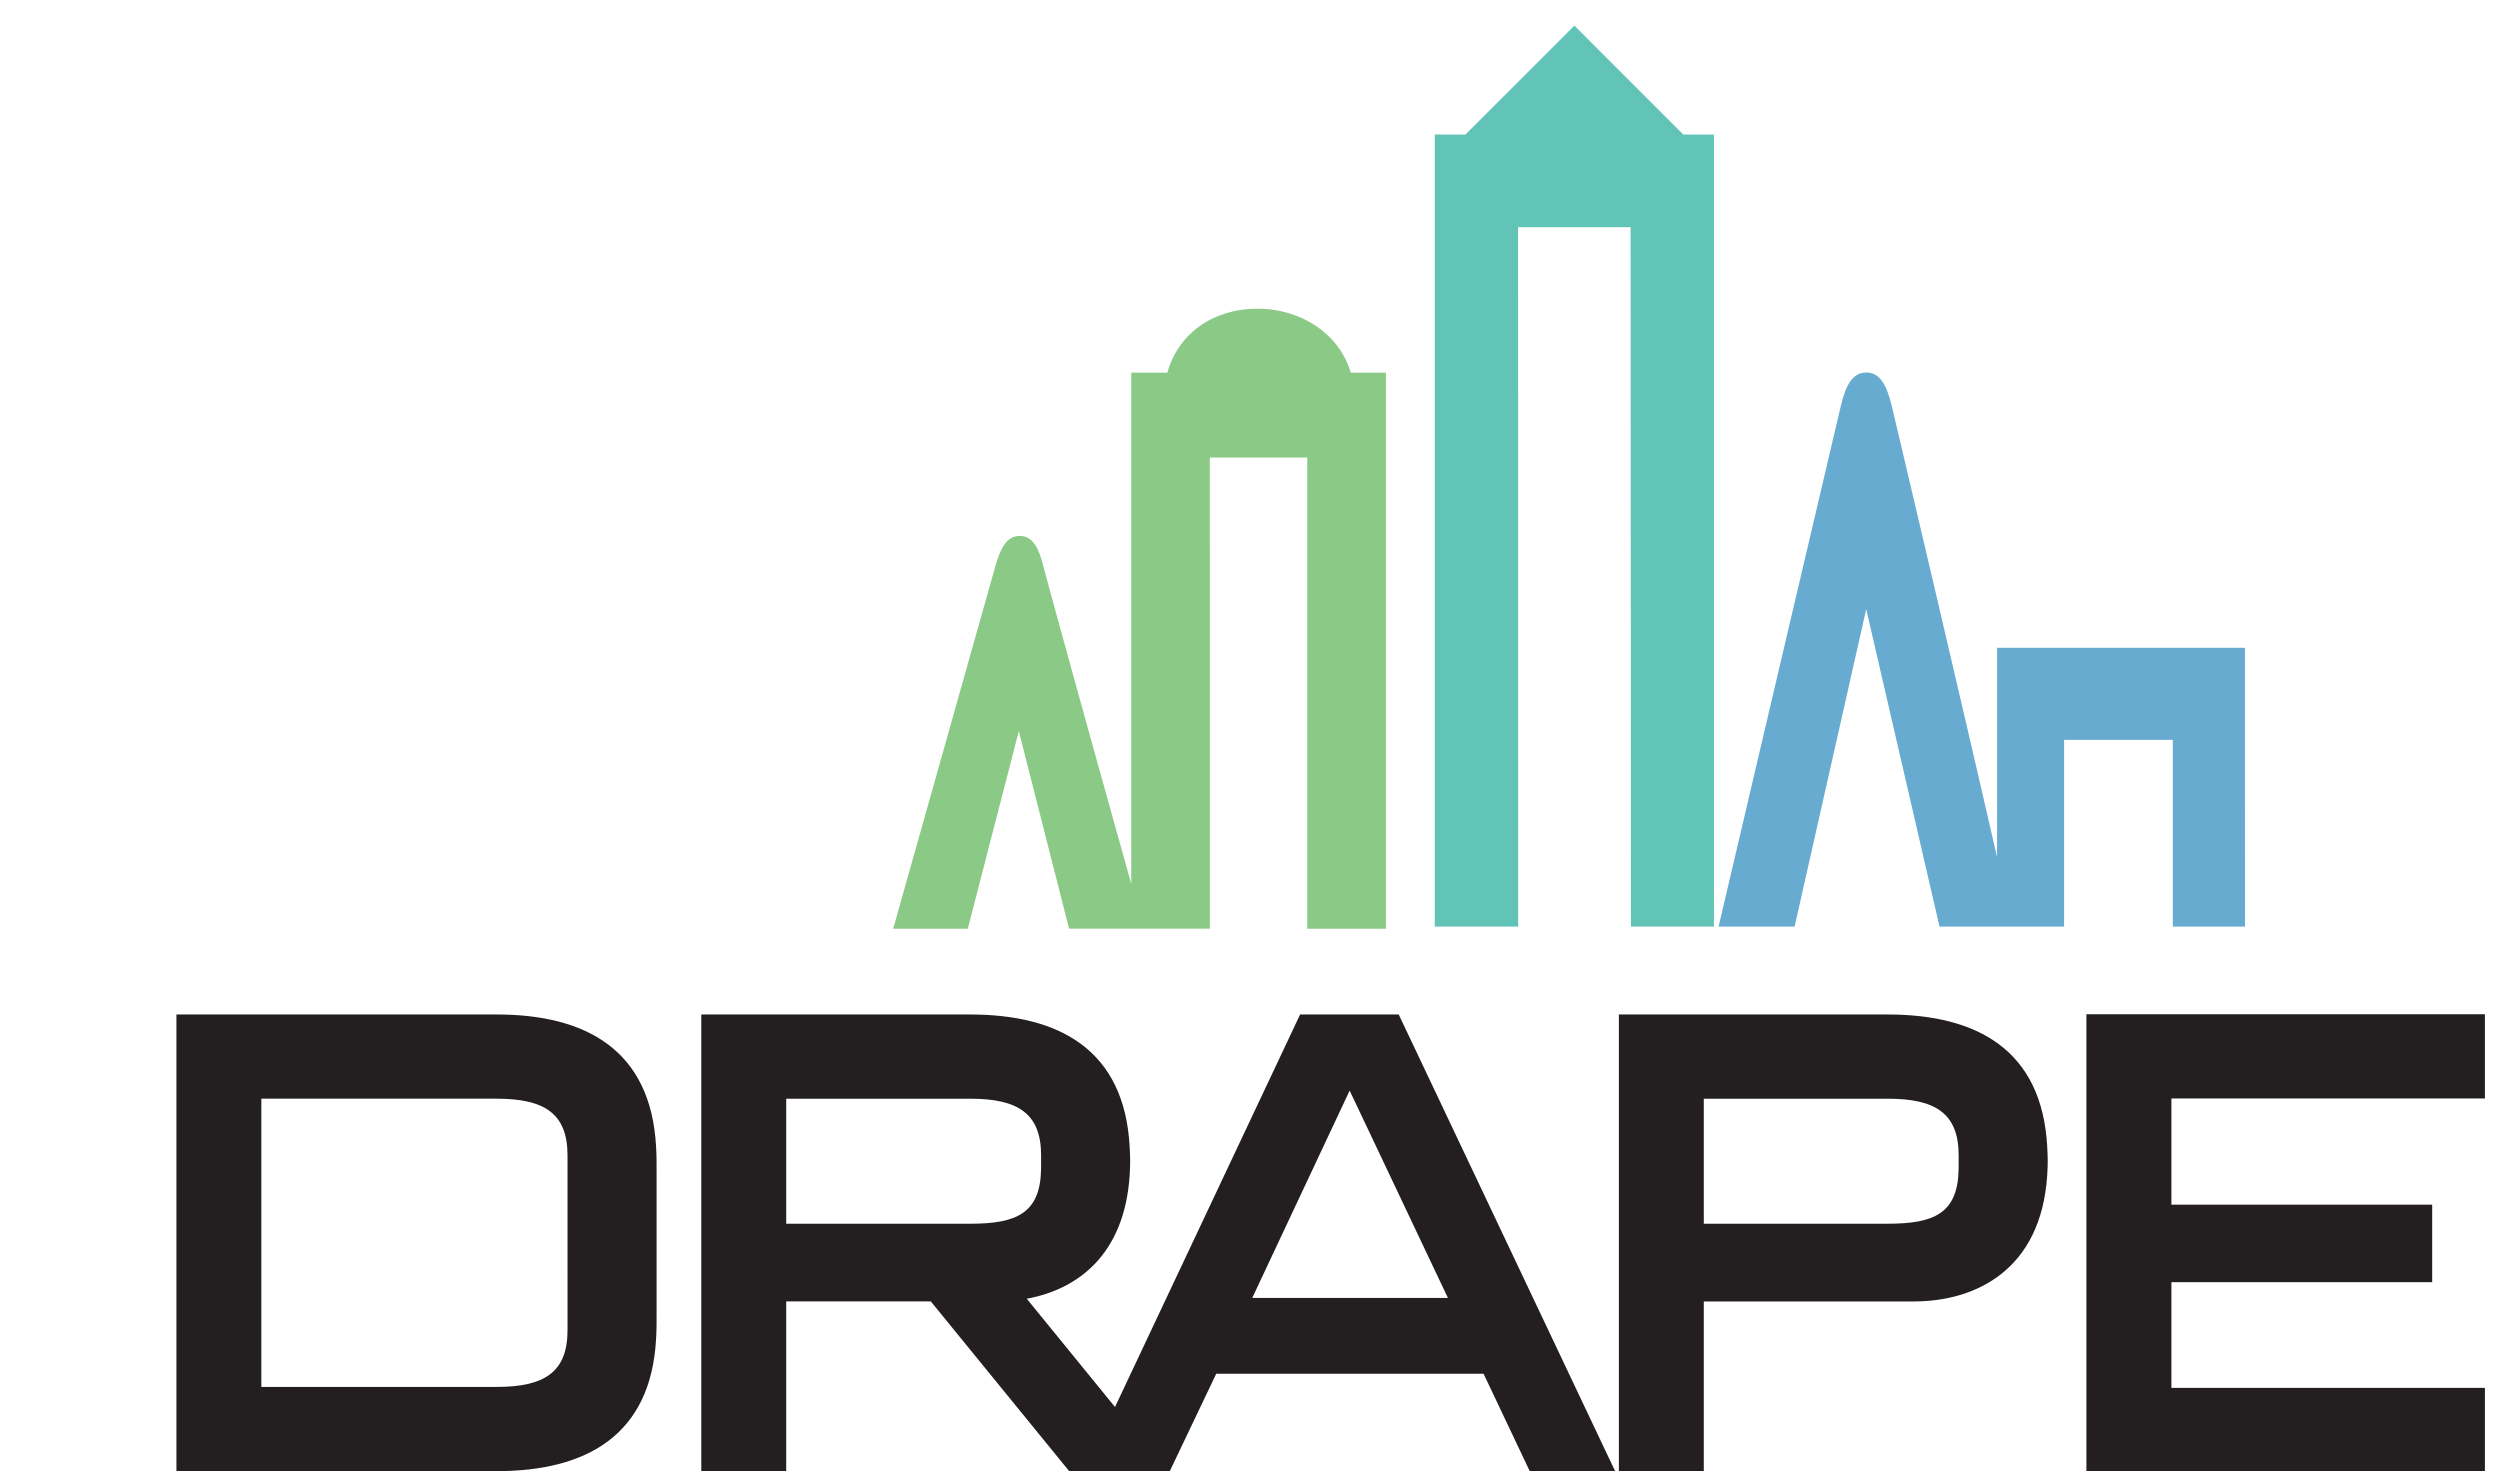 <svg height="1471" viewBox="48.339 39.953 246.421 146.766" width="2500" xmlns="http://www.w3.org/2000/svg"><path d="m263.48 178.425h31.28v8.294h-39.76v-45.572h39.76v8.404h-31.28v10.595h26.02v7.733h-26.02z" fill="#231f20"/><g transform="matrix(1.333 0 0 -1.333 0 240)"><g fill="#231f20"><path d="m181.733 62.541c-.064-3.281-1.832-4.061-5.299-4.061h-13.774v9.356h13.775c3.533 0 5.301-1.076 5.301-4.242 0-.067 0-.989-.002-1.053m6.63 1.729c-.4 7.199-5.23 9.87-11.933 9.87h-20.127v-34.179h6.356v12.701h15.72c4.618 0 9.51 2.342 9.983 9.422.06.924.045 1.375 0 2.186m-110.75-13.764c0-3.166-1.768-4.242-5.3-4.242h-17.619v21.573h17.617c3.533 0 5.301-1.075 5.301-4.243zm6.666 11.578c0 .953.006 1.375-.04 2.184-.399 7.202-5.228 9.872-11.93 9.872h-23.97v-34.18h23.97c6.702 0 11.531 2.67 11.93 9.872.046.81.04 1.233.04 2.186zm44.583-9.16 7.291 15.52 7.355-15.52zm-34.882 5.555v9.357h13.778c3.533 0 5.3-1.076 5.3-4.242 0-.066 0-.99-.002-1.053-.066-3.281-1.834-4.062-5.298-4.062zm45.847 15.66h-7.383l-13.854-29.379-6.605 8.104c3.826.7 7.308 3.307 7.7 9.219.061.924.045 1.375 0 2.186-.4 7.2-5.229 9.87-11.93 9.87h-20.13v-34.185h6.355v12.709h10.824l10.354-12.701h7.534l3.477 7.29h20.007l3.454-7.29h6.392zm90.451-6.304h13.777c3.534 0 5.301-1.075 5.301-4.241l-.002-1.053c-.064-3.281-1.834-4.062-5.299-4.062h-13.777zm28.518-27.874-10.516 12.902c3.828.7 7.31 3.307 7.703 9.219.061.924.043 1.377 0 2.186-.4 7.201-5.23 9.872-11.93 9.872h-20.13v-34.187h6.355v12.711h10.824l10.352-12.703zm3.162 30.15c.678 0 1.023.105 1.023.675 0 .4-.289.565-.953.565h-.873v-1.24zm1.08-2.819-1.279 2.052-.604-.025v-2.027h-.908v4.86h1.857c1.225 0 1.791-.449 1.791-1.424 0-.756-.408-1.22-1.181-1.346l1.33-2.09z"/><path d="m261.935 73.286c-1.826 0-3.246-1.432-3.246-3.478 0-1.919 1.238-3.487 3.246-3.487 1.803 0 3.22 1.423 3.22 3.487 0 2.046-1.417 3.478-3.22 3.478m0-7.75c-2.453 0-4.2 1.838-4.2 4.272 0 2.557 1.938 4.261 4.2 4.261 2.236 0 4.176-1.704 4.176-4.26 0-2.574-1.94-4.273-4.176-4.273"/></g><path d="m138.868 80.561v41.617l-2.63.002c-.827 2.84-3.64 4.788-6.993 4.788-3.317 0-5.922-1.866-6.74-4.79h-2.7v-38.263c-3.994 14.277-6.424 23.153-6.553 23.68-.363 1.48-.82 2.364-1.8 2.364-.969 0-1.432-.9-1.832-2.312-.285-.999-7.633-27.086-7.633-27.086h5.585l3.818 14.79 3.763-14.789h10.54l-.007 35.268h7.293v-35.269z" fill="#8bca86"/><path d="m163.419 80.72v59.282h-2.291l-8.153 8.155-8.158-8.155h-2.294v-59.282h6.243l-.006 52.346h8.423l.023-52.346z" fill="#61c4b6"/><path d="m203.169 80.72-.004 20.867h-18.555v-15.68c-2.334 10.273-7.693 33.016-7.89 33.819-.381 1.543-.875 2.464-1.897 2.464-1.015 0-1.523-.923-1.883-2.406-.207-.846-9.173-39.064-9.173-39.064h5.69l5.36 23.76 5.485-23.76h9.326v13.977h8.137v-13.977z" fill="#67abd1"/></g></svg>